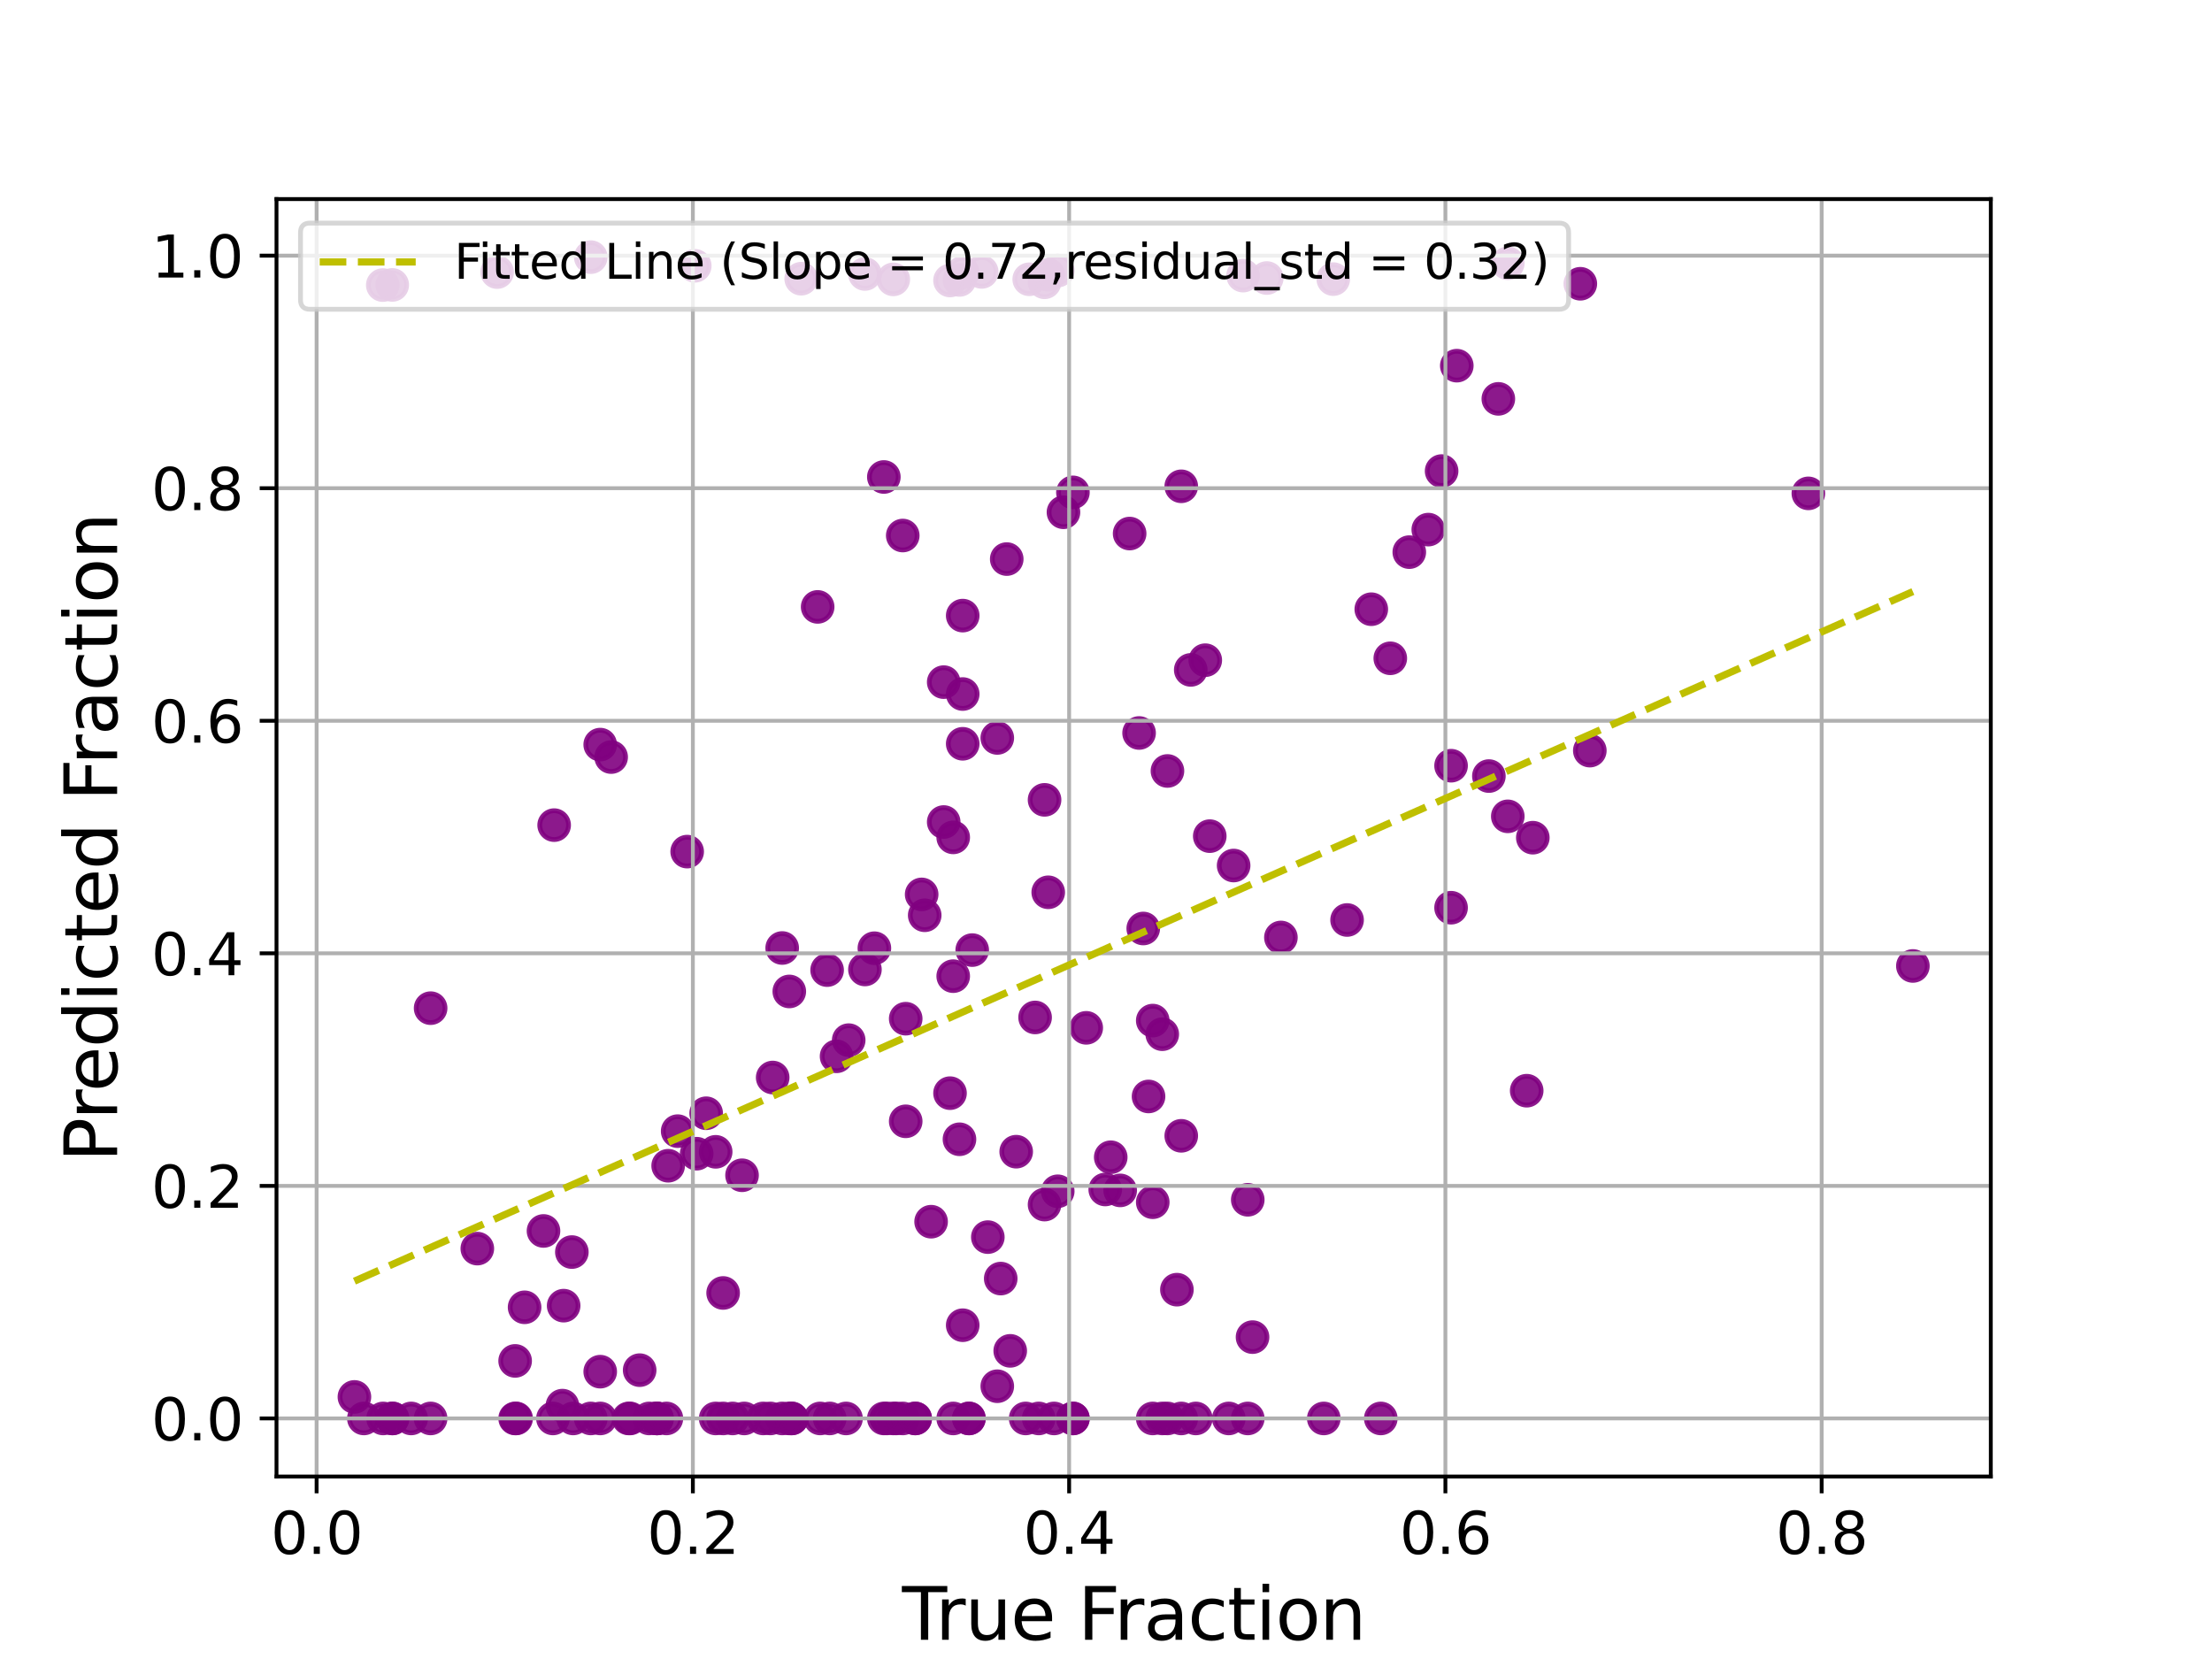 <?xml version="1.0" encoding="utf-8" standalone="no"?>
<!DOCTYPE svg PUBLIC "-//W3C//DTD SVG 1.1//EN"
  "http://www.w3.org/Graphics/SVG/1.1/DTD/svg11.dtd">
<svg xmlns:xlink="http://www.w3.org/1999/xlink" width="460.8pt" height="345.6pt" viewBox="0 0 460.8 345.6" xmlns="http://www.w3.org/2000/svg" version="1.1">
 <defs>
  <style type="text/css">*{stroke-linejoin: round; stroke-linecap: butt}</style>
 </defs>
 <g id="figure_1">
  <g id="patch_1">
   <path d="M 0 345.6 
L 460.8 345.6 
L 460.8 0 
L 0 0 
z
" style="fill: #ffffff"/>
  </g>
  <g id="axes_1">
   <g id="patch_2">
    <path d="M 57.6 307.584 
L 414.72 307.584 
L 414.72 41.472 
L 57.6 41.472 
z
" style="fill: #ffffff"/>
   </g>
   <g id="PathCollection_1">
    <defs>
     <path id="m890a08a2a3" d="M 0 3 
C 0.796 3 1.559 2.684 2.121 2.121 
C 2.684 1.559 3 0.796 3 0 
C 3 -0.796 2.684 -1.559 2.121 -2.121 
C 1.559 -2.684 0.796 -3 0 -3 
C -0.796 -3 -1.559 -2.684 -2.121 -2.121 
C -2.684 -1.559 -3 -0.796 -3 0 
C -3 0.796 -2.684 1.559 -2.121 2.121 
C -1.559 2.684 -0.796 3 0 3 
z
" style="stroke: #800080; stroke-opacity: 0.9"/>
    </defs>
    <g clip-path="url(#pecce44a7b3)">
     <use xlink:href="#m890a08a2a3" x="155.026" y="295.488" style="fill: #800080; fill-opacity: 0.9; stroke: #800080; stroke-opacity: 0.9"/>
     <use xlink:href="#m890a08a2a3" x="202.531" y="197.922" style="fill: #800080; fill-opacity: 0.9; stroke: #800080; stroke-opacity: 0.9"/>
     <use xlink:href="#m890a08a2a3" x="201.844" y="295.488" style="fill: #800080; fill-opacity: 0.9; stroke: #800080; stroke-opacity: 0.9"/>
     <use xlink:href="#m890a08a2a3" x="287.643" y="295.488" style="fill: #800080; fill-opacity: 0.9; stroke: #800080; stroke-opacity: 0.9"/>
     <use xlink:href="#m890a08a2a3" x="240.139" y="295.488" style="fill: #800080; fill-opacity: 0.9; stroke: #800080; stroke-opacity: 0.9"/>
     <use xlink:href="#m890a08a2a3" x="200.551" y="56.792" style="fill: #800080; fill-opacity: 0.9; stroke: #800080; stroke-opacity: 0.9"/>
     <use xlink:href="#m890a08a2a3" x="107.522" y="295.488" style="fill: #800080; fill-opacity: 0.9; stroke: #800080; stroke-opacity: 0.9"/>
     <use xlink:href="#m890a08a2a3" x="190.655" y="295.488" style="fill: #800080; fill-opacity: 0.9; stroke: #800080; stroke-opacity: 0.9"/>
     <use xlink:href="#m890a08a2a3" x="123.068" y="53.568" style="fill: #800080; fill-opacity: 0.9; stroke: #800080; stroke-opacity: 0.9"/>
     <use xlink:href="#m890a08a2a3" x="198.572" y="295.488" style="fill: #800080; fill-opacity: 0.9; stroke: #800080; stroke-opacity: 0.9"/>
     <use xlink:href="#m890a08a2a3" x="223.508" y="295.488" style="fill: #800080; fill-opacity: 0.9; stroke: #800080; stroke-opacity: 0.9"/>
     <use xlink:href="#m890a08a2a3" x="125.037" y="295.488" style="fill: #800080; fill-opacity: 0.9; stroke: #800080; stroke-opacity: 0.9"/>
     <use xlink:href="#m890a08a2a3" x="285.664" y="126.911" style="fill: #800080; fill-opacity: 0.9; stroke: #800080; stroke-opacity: 0.9"/>
     <use xlink:href="#m890a08a2a3" x="85.649" y="295.488" style="fill: #800080; fill-opacity: 0.9; stroke: #800080; stroke-opacity: 0.9"/>
     <use xlink:href="#m890a08a2a3" x="117.16" y="292.819" style="fill: #800080; fill-opacity: 0.9; stroke: #800080; stroke-opacity: 0.9"/>
     <use xlink:href="#m890a08a2a3" x="81.71" y="59.355" style="fill: #800080; fill-opacity: 0.9; stroke: #800080; stroke-opacity: 0.9"/>
     <use xlink:href="#m890a08a2a3" x="196.593" y="142.1" style="fill: #800080; fill-opacity: 0.9; stroke: #800080; stroke-opacity: 0.9"/>
     <use xlink:href="#m890a08a2a3" x="127.315" y="157.713" style="fill: #800080; fill-opacity: 0.9; stroke: #800080; stroke-opacity: 0.9"/>
     <use xlink:href="#m890a08a2a3" x="117.418" y="271.992" style="fill: #800080; fill-opacity: 0.9; stroke: #800080; stroke-opacity: 0.9"/>
     <use xlink:href="#m890a08a2a3" x="188.059" y="111.561" style="fill: #800080; fill-opacity: 0.9; stroke: #800080; stroke-opacity: 0.9"/>
     <use xlink:href="#m890a08a2a3" x="186.696" y="295.488" style="fill: #800080; fill-opacity: 0.9; stroke: #800080; stroke-opacity: 0.9"/>
     <use xlink:href="#m890a08a2a3" x="300.315" y="98.13" style="fill: #800080; fill-opacity: 0.9; stroke: #800080; stroke-opacity: 0.9"/>
     <use xlink:href="#m890a08a2a3" x="190.655" y="295.488" style="fill: #800080; fill-opacity: 0.9; stroke: #800080; stroke-opacity: 0.9"/>
     <use xlink:href="#m890a08a2a3" x="231.386" y="241.074" style="fill: #800080; fill-opacity: 0.9; stroke: #800080; stroke-opacity: 0.9"/>
     <use xlink:href="#m890a08a2a3" x="136.854" y="295.488" style="fill: #800080; fill-opacity: 0.9; stroke: #800080; stroke-opacity: 0.9"/>
     <use xlink:href="#m890a08a2a3" x="158.985" y="295.488" style="fill: #800080; fill-opacity: 0.9; stroke: #800080; stroke-opacity: 0.9"/>
     <use xlink:href="#m890a08a2a3" x="133.253" y="285.429" style="fill: #800080; fill-opacity: 0.9; stroke: #800080; stroke-opacity: 0.9"/>
     <use xlink:href="#m890a08a2a3" x="200.551" y="128.242" style="fill: #800080; fill-opacity: 0.9; stroke: #800080; stroke-opacity: 0.9"/>
     <use xlink:href="#m890a08a2a3" x="204.51" y="56.643" style="fill: #800080; fill-opacity: 0.9; stroke: #800080; stroke-opacity: 0.9"/>
     <use xlink:href="#m890a08a2a3" x="213.661" y="295.488" style="fill: #800080; fill-opacity: 0.9; stroke: #800080; stroke-opacity: 0.9"/>
     <use xlink:href="#m890a08a2a3" x="125.037" y="285.744" style="fill: #800080; fill-opacity: 0.9; stroke: #800080; stroke-opacity: 0.9"/>
     <use xlink:href="#m890a08a2a3" x="249.11" y="295.488" style="fill: #800080; fill-opacity: 0.9; stroke: #800080; stroke-opacity: 0.9"/>
     <use xlink:href="#m890a08a2a3" x="200.551" y="154.944" style="fill: #800080; fill-opacity: 0.9; stroke: #800080; stroke-opacity: 0.9"/>
     <use xlink:href="#m890a08a2a3" x="256.988" y="180.305" style="fill: #800080; fill-opacity: 0.9; stroke: #800080; stroke-opacity: 0.9"/>
     <use xlink:href="#m890a08a2a3" x="99.435" y="260.109" style="fill: #800080; fill-opacity: 0.9; stroke: #800080; stroke-opacity: 0.9"/>
     <use xlink:href="#m890a08a2a3" x="107.313" y="295.488" style="fill: #800080; fill-opacity: 0.9; stroke: #800080; stroke-opacity: 0.9"/>
     <use xlink:href="#m890a08a2a3" x="198.572" y="203.353" style="fill: #800080; fill-opacity: 0.9; stroke: #800080; stroke-opacity: 0.9"/>
     <use xlink:href="#m890a08a2a3" x="226.283" y="214.117" style="fill: #800080; fill-opacity: 0.9; stroke: #800080; stroke-opacity: 0.9"/>
     <use xlink:href="#m890a08a2a3" x="245.172" y="268.662" style="fill: #800080; fill-opacity: 0.9; stroke: #800080; stroke-opacity: 0.9"/>
     <use xlink:href="#m890a08a2a3" x="107.313" y="283.5" style="fill: #800080; fill-opacity: 0.9; stroke: #800080; stroke-opacity: 0.9"/>
     <use xlink:href="#m890a08a2a3" x="277.746" y="58.146" style="fill: #800080; fill-opacity: 0.9; stroke: #800080; stroke-opacity: 0.9"/>
     <use xlink:href="#m890a08a2a3" x="258.957" y="57.417" style="fill: #800080; fill-opacity: 0.9; stroke: #800080; stroke-opacity: 0.9"/>
     <use xlink:href="#m890a08a2a3" x="172.84" y="295.488" style="fill: #800080; fill-opacity: 0.9; stroke: #800080; stroke-opacity: 0.9"/>
     <use xlink:href="#m890a08a2a3" x="252.015" y="174.184" style="fill: #800080; fill-opacity: 0.9; stroke: #800080; stroke-opacity: 0.9"/>
     <use xlink:href="#m890a08a2a3" x="119.129" y="260.83" style="fill: #800080; fill-opacity: 0.9; stroke: #800080; stroke-opacity: 0.9"/>
     <use xlink:href="#m890a08a2a3" x="255.973" y="295.488" style="fill: #800080; fill-opacity: 0.9; stroke: #800080; stroke-opacity: 0.9"/>
     <use xlink:href="#m890a08a2a3" x="172.303" y="202.09" style="fill: #800080; fill-opacity: 0.9; stroke: #800080; stroke-opacity: 0.9"/>
     <use xlink:href="#m890a08a2a3" x="246.077" y="236.61" style="fill: #800080; fill-opacity: 0.9; stroke: #800080; stroke-opacity: 0.9"/>
     <use xlink:href="#m890a08a2a3" x="89.707" y="295.488" style="fill: #800080; fill-opacity: 0.9; stroke: #800080; stroke-opacity: 0.9"/>
     <use xlink:href="#m890a08a2a3" x="240.139" y="212.608" style="fill: #800080; fill-opacity: 0.9; stroke: #800080; stroke-opacity: 0.9"/>
     <use xlink:href="#m890a08a2a3" x="218.366" y="185.88" style="fill: #800080; fill-opacity: 0.9; stroke: #800080; stroke-opacity: 0.9"/>
     <use xlink:href="#m890a08a2a3" x="162.944" y="295.488" style="fill: #800080; fill-opacity: 0.9; stroke: #800080; stroke-opacity: 0.9"/>
     <use xlink:href="#m890a08a2a3" x="180.181" y="201.956" style="fill: #800080; fill-opacity: 0.9; stroke: #800080; stroke-opacity: 0.9"/>
     <use xlink:href="#m890a08a2a3" x="215.63" y="211.953" style="fill: #800080; fill-opacity: 0.9; stroke: #800080; stroke-opacity: 0.9"/>
     <use xlink:href="#m890a08a2a3" x="186.089" y="295.488" style="fill: #800080; fill-opacity: 0.9; stroke: #800080; stroke-opacity: 0.9"/>
     <use xlink:href="#m890a08a2a3" x="162.944" y="197.486" style="fill: #800080; fill-opacity: 0.9; stroke: #800080; stroke-opacity: 0.9"/>
     <use xlink:href="#m890a08a2a3" x="266.835" y="195.292" style="fill: #800080; fill-opacity: 0.9; stroke: #800080; stroke-opacity: 0.9"/>
     <use xlink:href="#m890a08a2a3" x="243.202" y="160.606" style="fill: #800080; fill-opacity: 0.9; stroke: #800080; stroke-opacity: 0.9"/>
     <use xlink:href="#m890a08a2a3" x="199.875" y="58.315" style="fill: #800080; fill-opacity: 0.9; stroke: #800080; stroke-opacity: 0.9"/>
     <use xlink:href="#m890a08a2a3" x="188.675" y="233.591" style="fill: #800080; fill-opacity: 0.9; stroke: #800080; stroke-opacity: 0.9"/>
     <use xlink:href="#m890a08a2a3" x="166.902" y="58.059" style="fill: #800080; fill-opacity: 0.9; stroke: #800080; stroke-opacity: 0.9"/>
     <use xlink:href="#m890a08a2a3" x="331.189" y="156.369" style="fill: #800080; fill-opacity: 0.9; stroke: #800080; stroke-opacity: 0.9"/>
     <use xlink:href="#m890a08a2a3" x="115.19" y="295.488" style="fill: #800080; fill-opacity: 0.9; stroke: #800080; stroke-opacity: 0.9"/>
     <use xlink:href="#m890a08a2a3" x="154.579" y="244.829" style="fill: #800080; fill-opacity: 0.9; stroke: #800080; stroke-opacity: 0.9"/>
     <use xlink:href="#m890a08a2a3" x="141.171" y="235.639" style="fill: #800080; fill-opacity: 0.9; stroke: #800080; stroke-opacity: 0.9"/>
     <use xlink:href="#m890a08a2a3" x="197.906" y="227.726" style="fill: #800080; fill-opacity: 0.9; stroke: #800080; stroke-opacity: 0.9"/>
     <use xlink:href="#m890a08a2a3" x="184.717" y="295.488" style="fill: #800080; fill-opacity: 0.9; stroke: #800080; stroke-opacity: 0.9"/>
     <use xlink:href="#m890a08a2a3" x="214.407" y="58.178" style="fill: #800080; fill-opacity: 0.9; stroke: #800080; stroke-opacity: 0.9"/>
     <use xlink:href="#m890a08a2a3" x="131.274" y="295.488" style="fill: #800080; fill-opacity: 0.9; stroke: #800080; stroke-opacity: 0.9"/>
     <use xlink:href="#m890a08a2a3" x="164.923" y="295.488" style="fill: #800080; fill-opacity: 0.9; stroke: #800080; stroke-opacity: 0.9"/>
     <use xlink:href="#m890a08a2a3" x="293.581" y="115.019" style="fill: #800080; fill-opacity: 0.9; stroke: #800080; stroke-opacity: 0.9"/>
     <use xlink:href="#m890a08a2a3" x="170.861" y="295.488" style="fill: #800080; fill-opacity: 0.9; stroke: #800080; stroke-opacity: 0.9"/>
     <use xlink:href="#m890a08a2a3" x="164.426" y="206.537" style="fill: #800080; fill-opacity: 0.9; stroke: #800080; stroke-opacity: 0.9"/>
     <use xlink:href="#m890a08a2a3" x="135.233" y="295.488" style="fill: #800080; fill-opacity: 0.9; stroke: #800080; stroke-opacity: 0.9"/>
     <use xlink:href="#m890a08a2a3" x="145.129" y="240.337" style="fill: #800080; fill-opacity: 0.9; stroke: #800080; stroke-opacity: 0.9"/>
     <use xlink:href="#m890a08a2a3" x="109.282" y="272.336" style="fill: #800080; fill-opacity: 0.9; stroke: #800080; stroke-opacity: 0.9"/>
     <use xlink:href="#m890a08a2a3" x="136.854" y="295.488" style="fill: #800080; fill-opacity: 0.9; stroke: #800080; stroke-opacity: 0.9"/>
     <use xlink:href="#m890a08a2a3" x="259.932" y="295.488" style="fill: #800080; fill-opacity: 0.9; stroke: #800080; stroke-opacity: 0.9"/>
     <use xlink:href="#m890a08a2a3" x="138.823" y="295.488" style="fill: #800080; fill-opacity: 0.9; stroke: #800080; stroke-opacity: 0.9"/>
     <use xlink:href="#m890a08a2a3" x="136.854" y="295.488" style="fill: #800080; fill-opacity: 0.9; stroke: #800080; stroke-opacity: 0.9"/>
     <use xlink:href="#m890a08a2a3" x="259.932" y="249.935" style="fill: #800080; fill-opacity: 0.9; stroke: #800080; stroke-opacity: 0.9"/>
     <use xlink:href="#m890a08a2a3" x="188.059" y="295.488" style="fill: #800080; fill-opacity: 0.9; stroke: #800080; stroke-opacity: 0.9"/>
     <use xlink:href="#m890a08a2a3" x="198.572" y="174.442" style="fill: #800080; fill-opacity: 0.9; stroke: #800080; stroke-opacity: 0.9"/>
     <use xlink:href="#m890a08a2a3" x="209.722" y="116.465" style="fill: #800080; fill-opacity: 0.9; stroke: #800080; stroke-opacity: 0.9"/>
     <use xlink:href="#m890a08a2a3" x="219.569" y="295.488" style="fill: #800080; fill-opacity: 0.9; stroke: #800080; stroke-opacity: 0.9"/>
     <use xlink:href="#m890a08a2a3" x="75.802" y="295.488" style="fill: #800080; fill-opacity: 0.9; stroke: #800080; stroke-opacity: 0.9"/>
     <use xlink:href="#m890a08a2a3" x="318.04" y="227.213" style="fill: #800080; fill-opacity: 0.9; stroke: #800080; stroke-opacity: 0.9"/>
     <use xlink:href="#m890a08a2a3" x="275.767" y="295.488" style="fill: #800080; fill-opacity: 0.9; stroke: #800080; stroke-opacity: 0.9"/>
     <use xlink:href="#m890a08a2a3" x="217.6" y="166.622" style="fill: #800080; fill-opacity: 0.9; stroke: #800080; stroke-opacity: 0.9"/>
     <use xlink:href="#m890a08a2a3" x="192.634" y="190.669" style="fill: #800080; fill-opacity: 0.9; stroke: #800080; stroke-opacity: 0.9"/>
     <use xlink:href="#m890a08a2a3" x="197.906" y="58.433" style="fill: #800080; fill-opacity: 0.9; stroke: #800080; stroke-opacity: 0.9"/>
     <use xlink:href="#m890a08a2a3" x="263.891" y="57.919" style="fill: #800080; fill-opacity: 0.9; stroke: #800080; stroke-opacity: 0.9"/>
     <use xlink:href="#m890a08a2a3" x="143.15" y="177.407" style="fill: #800080; fill-opacity: 0.9; stroke: #800080; stroke-opacity: 0.9"/>
     <use xlink:href="#m890a08a2a3" x="223.508" y="295.488" style="fill: #800080; fill-opacity: 0.9; stroke: #800080; stroke-opacity: 0.9"/>
     <use xlink:href="#m890a08a2a3" x="174.273" y="220.05" style="fill: #800080; fill-opacity: 0.9; stroke: #800080; stroke-opacity: 0.9"/>
     <use xlink:href="#m890a08a2a3" x="251.08" y="137.532" style="fill: #800080; fill-opacity: 0.9; stroke: #800080; stroke-opacity: 0.9"/>
     <use xlink:href="#m890a08a2a3" x="191.997" y="186.321" style="fill: #800080; fill-opacity: 0.9; stroke: #800080; stroke-opacity: 0.9"/>
     <use xlink:href="#m890a08a2a3" x="312.132" y="83.09" style="fill: #800080; fill-opacity: 0.9; stroke: #800080; stroke-opacity: 0.9"/>
     <use xlink:href="#m890a08a2a3" x="200.551" y="276.067" style="fill: #800080; fill-opacity: 0.9; stroke: #800080; stroke-opacity: 0.9"/>
     <use xlink:href="#m890a08a2a3" x="310.162" y="161.67" style="fill: #800080; fill-opacity: 0.9; stroke: #800080; stroke-opacity: 0.9"/>
     <use xlink:href="#m890a08a2a3" x="205.783" y="257.714" style="fill: #800080; fill-opacity: 0.9; stroke: #800080; stroke-opacity: 0.9"/>
     <use xlink:href="#m890a08a2a3" x="216.386" y="295.488" style="fill: #800080; fill-opacity: 0.9; stroke: #800080; stroke-opacity: 0.9"/>
     <use xlink:href="#m890a08a2a3" x="314.101" y="170.058" style="fill: #800080; fill-opacity: 0.9; stroke: #800080; stroke-opacity: 0.9"/>
     <use xlink:href="#m890a08a2a3" x="149.088" y="239.945" style="fill: #800080; fill-opacity: 0.9; stroke: #800080; stroke-opacity: 0.9"/>
     <use xlink:href="#m890a08a2a3" x="79.811" y="295.488" style="fill: #800080; fill-opacity: 0.9; stroke: #800080; stroke-opacity: 0.9"/>
     <use xlink:href="#m890a08a2a3" x="233.355" y="247.982" style="fill: #800080; fill-opacity: 0.9; stroke: #800080; stroke-opacity: 0.9"/>
     <use xlink:href="#m890a08a2a3" x="193.967" y="254.502" style="fill: #800080; fill-opacity: 0.9; stroke: #800080; stroke-opacity: 0.9"/>
     <use xlink:href="#m890a08a2a3" x="130.946" y="295.488" style="fill: #800080; fill-opacity: 0.9; stroke: #800080; stroke-opacity: 0.9"/>
     <use xlink:href="#m890a08a2a3" x="235.324" y="111.149" style="fill: #800080; fill-opacity: 0.9; stroke: #800080; stroke-opacity: 0.9"/>
     <use xlink:href="#m890a08a2a3" x="199.875" y="237.332" style="fill: #800080; fill-opacity: 0.9; stroke: #800080; stroke-opacity: 0.9"/>
     <use xlink:href="#m890a08a2a3" x="230.242" y="247.789" style="fill: #800080; fill-opacity: 0.9; stroke: #800080; stroke-opacity: 0.9"/>
     <use xlink:href="#m890a08a2a3" x="113.221" y="256.43" style="fill: #800080; fill-opacity: 0.9; stroke: #800080; stroke-opacity: 0.9"/>
     <use xlink:href="#m890a08a2a3" x="303.478" y="76.176" style="fill: #800080; fill-opacity: 0.9; stroke: #800080; stroke-opacity: 0.9"/>
     <use xlink:href="#m890a08a2a3" x="149.088" y="295.488" style="fill: #800080; fill-opacity: 0.9; stroke: #800080; stroke-opacity: 0.9"/>
     <use xlink:href="#m890a08a2a3" x="239.263" y="228.412" style="fill: #800080; fill-opacity: 0.9; stroke: #800080; stroke-opacity: 0.9"/>
     <use xlink:href="#m890a08a2a3" x="242.118" y="215.445" style="fill: #800080; fill-opacity: 0.9; stroke: #800080; stroke-opacity: 0.9"/>
     <use xlink:href="#m890a08a2a3" x="182.15" y="197.532" style="fill: #800080; fill-opacity: 0.9; stroke: #800080; stroke-opacity: 0.9"/>
     <use xlink:href="#m890a08a2a3" x="119.398" y="295.488" style="fill: #800080; fill-opacity: 0.9; stroke: #800080; stroke-opacity: 0.9"/>
     <use xlink:href="#m890a08a2a3" x="164.923" y="295.488" style="fill: #800080; fill-opacity: 0.9; stroke: #800080; stroke-opacity: 0.9"/>
     <use xlink:href="#m890a08a2a3" x="180.181" y="57.073" style="fill: #800080; fill-opacity: 0.9; stroke: #800080; stroke-opacity: 0.9"/>
     <use xlink:href="#m890a08a2a3" x="302.284" y="159.511" style="fill: #800080; fill-opacity: 0.9; stroke: #800080; stroke-opacity: 0.9"/>
     <use xlink:href="#m890a08a2a3" x="260.927" y="278.547" style="fill: #800080; fill-opacity: 0.9; stroke: #800080; stroke-opacity: 0.9"/>
     <use xlink:href="#m890a08a2a3" x="280.621" y="191.651" style="fill: #800080; fill-opacity: 0.9; stroke: #800080; stroke-opacity: 0.9"/>
     <use xlink:href="#m890a08a2a3" x="248.056" y="139.552" style="fill: #800080; fill-opacity: 0.9; stroke: #800080; stroke-opacity: 0.9"/>
     <use xlink:href="#m890a08a2a3" x="217.6" y="58.808" style="fill: #800080; fill-opacity: 0.9; stroke: #800080; stroke-opacity: 0.9"/>
     <use xlink:href="#m890a08a2a3" x="200.551" y="144.58" style="fill: #800080; fill-opacity: 0.9; stroke: #800080; stroke-opacity: 0.9"/>
     <use xlink:href="#m890a08a2a3" x="103.563" y="56.68" style="fill: #800080; fill-opacity: 0.9; stroke: #800080; stroke-opacity: 0.9"/>
     <use xlink:href="#m890a08a2a3" x="319.313" y="174.506" style="fill: #800080; fill-opacity: 0.9; stroke: #800080; stroke-opacity: 0.9"/>
     <use xlink:href="#m890a08a2a3" x="376.714" y="102.777" style="fill: #800080; fill-opacity: 0.9; stroke: #800080; stroke-opacity: 0.9"/>
     <use xlink:href="#m890a08a2a3" x="89.707" y="210.02" style="fill: #800080; fill-opacity: 0.9; stroke: #800080; stroke-opacity: 0.9"/>
     <use xlink:href="#m890a08a2a3" x="184.12" y="295.488" style="fill: #800080; fill-opacity: 0.9; stroke: #800080; stroke-opacity: 0.9"/>
     <use xlink:href="#m890a08a2a3" x="242.118" y="295.488" style="fill: #800080; fill-opacity: 0.9; stroke: #800080; stroke-opacity: 0.9"/>
     <use xlink:href="#m890a08a2a3" x="176.242" y="295.488" style="fill: #800080; fill-opacity: 0.9; stroke: #800080; stroke-opacity: 0.9"/>
     <use xlink:href="#m890a08a2a3" x="221.539" y="106.715" style="fill: #800080; fill-opacity: 0.9; stroke: #800080; stroke-opacity: 0.9"/>
     <use xlink:href="#m890a08a2a3" x="152.609" y="295.488" style="fill: #800080; fill-opacity: 0.9; stroke: #800080; stroke-opacity: 0.9"/>
     <use xlink:href="#m890a08a2a3" x="81.79" y="295.488" style="fill: #800080; fill-opacity: 0.9; stroke: #800080; stroke-opacity: 0.9"/>
     <use xlink:href="#m890a08a2a3" x="208.469" y="266.351" style="fill: #800080; fill-opacity: 0.9; stroke: #800080; stroke-opacity: 0.9"/>
     <use xlink:href="#m890a08a2a3" x="297.54" y="110.328" style="fill: #800080; fill-opacity: 0.9; stroke: #800080; stroke-opacity: 0.9"/>
     <use xlink:href="#m890a08a2a3" x="170.334" y="126.428" style="fill: #800080; fill-opacity: 0.9; stroke: #800080; stroke-opacity: 0.9"/>
     <use xlink:href="#m890a08a2a3" x="147.109" y="231.912" style="fill: #800080; fill-opacity: 0.9; stroke: #800080; stroke-opacity: 0.9"/>
     <use xlink:href="#m890a08a2a3" x="207.753" y="288.778" style="fill: #800080; fill-opacity: 0.9; stroke: #800080; stroke-opacity: 0.9"/>
     <use xlink:href="#m890a08a2a3" x="125.037" y="155.115" style="fill: #800080; fill-opacity: 0.9; stroke: #800080; stroke-opacity: 0.9"/>
     <use xlink:href="#m890a08a2a3" x="176.799" y="216.682" style="fill: #800080; fill-opacity: 0.9; stroke: #800080; stroke-opacity: 0.9"/>
     <use xlink:href="#m890a08a2a3" x="329.21" y="59.114" style="fill: #800080; fill-opacity: 0.9; stroke: #800080; stroke-opacity: 0.9"/>
     <use xlink:href="#m890a08a2a3" x="210.448" y="281.407" style="fill: #800080; fill-opacity: 0.9; stroke: #800080; stroke-opacity: 0.9"/>
     <use xlink:href="#m890a08a2a3" x="186.089" y="58.199" style="fill: #800080; fill-opacity: 0.9; stroke: #800080; stroke-opacity: 0.9"/>
     <use xlink:href="#m890a08a2a3" x="223.508" y="102.568" style="fill: #800080; fill-opacity: 0.9; stroke: #800080; stroke-opacity: 0.9"/>
     <use xlink:href="#m890a08a2a3" x="289.623" y="137.135" style="fill: #800080; fill-opacity: 0.9; stroke: #800080; stroke-opacity: 0.9"/>
     <use xlink:href="#m890a08a2a3" x="207.753" y="153.727" style="fill: #800080; fill-opacity: 0.9; stroke: #800080; stroke-opacity: 0.9"/>
     <use xlink:href="#m890a08a2a3" x="220.345" y="56.372" style="fill: #800080; fill-opacity: 0.9; stroke: #800080; stroke-opacity: 0.9"/>
     <use xlink:href="#m890a08a2a3" x="218.366" y="57.246" style="fill: #800080; fill-opacity: 0.9; stroke: #800080; stroke-opacity: 0.9"/>
     <use xlink:href="#m890a08a2a3" x="160.964" y="224.466" style="fill: #800080; fill-opacity: 0.9; stroke: #800080; stroke-opacity: 0.9"/>
     <use xlink:href="#m890a08a2a3" x="115.439" y="171.889" style="fill: #800080; fill-opacity: 0.9; stroke: #800080; stroke-opacity: 0.9"/>
     <use xlink:href="#m890a08a2a3" x="314.101" y="54.844" style="fill: #800080; fill-opacity: 0.9; stroke: #800080; stroke-opacity: 0.9"/>
     <use xlink:href="#m890a08a2a3" x="150.64" y="269.348" style="fill: #800080; fill-opacity: 0.9; stroke: #800080; stroke-opacity: 0.9"/>
     <use xlink:href="#m890a08a2a3" x="144.732" y="55.372" style="fill: #800080; fill-opacity: 0.9; stroke: #800080; stroke-opacity: 0.9"/>
     <use xlink:href="#m890a08a2a3" x="246.077" y="295.488" style="fill: #800080; fill-opacity: 0.9; stroke: #800080; stroke-opacity: 0.9"/>
     <use xlink:href="#m890a08a2a3" x="123.068" y="295.488" style="fill: #800080; fill-opacity: 0.9; stroke: #800080; stroke-opacity: 0.9"/>
     <use xlink:href="#m890a08a2a3" x="139.191" y="242.846" style="fill: #800080; fill-opacity: 0.9; stroke: #800080; stroke-opacity: 0.9"/>
     <use xlink:href="#m890a08a2a3" x="79.741" y="59.387" style="fill: #800080; fill-opacity: 0.9; stroke: #800080; stroke-opacity: 0.9"/>
     <use xlink:href="#m890a08a2a3" x="398.487" y="201.228" style="fill: #800080; fill-opacity: 0.9; stroke: #800080; stroke-opacity: 0.9"/>
     <use xlink:href="#m890a08a2a3" x="238.159" y="193.423" style="fill: #800080; fill-opacity: 0.9; stroke: #800080; stroke-opacity: 0.9"/>
     <use xlink:href="#m890a08a2a3" x="188.675" y="212.214" style="fill: #800080; fill-opacity: 0.9; stroke: #800080; stroke-opacity: 0.9"/>
     <use xlink:href="#m890a08a2a3" x="217.6" y="250.935" style="fill: #800080; fill-opacity: 0.9; stroke: #800080; stroke-opacity: 0.9"/>
     <use xlink:href="#m890a08a2a3" x="211.692" y="239.917" style="fill: #800080; fill-opacity: 0.9; stroke: #800080; stroke-opacity: 0.9"/>
     <use xlink:href="#m890a08a2a3" x="240.139" y="250.446" style="fill: #800080; fill-opacity: 0.9; stroke: #800080; stroke-opacity: 0.9"/>
     <use xlink:href="#m890a08a2a3" x="201.844" y="295.488" style="fill: #800080; fill-opacity: 0.9; stroke: #800080; stroke-opacity: 0.9"/>
     <use xlink:href="#m890a08a2a3" x="160.487" y="295.488" style="fill: #800080; fill-opacity: 0.9; stroke: #800080; stroke-opacity: 0.9"/>
     <use xlink:href="#m890a08a2a3" x="302.284" y="189.092" style="fill: #800080; fill-opacity: 0.9; stroke: #800080; stroke-opacity: 0.9"/>
     <use xlink:href="#m890a08a2a3" x="81.71" y="295.488" style="fill: #800080; fill-opacity: 0.9; stroke: #800080; stroke-opacity: 0.9"/>
     <use xlink:href="#m890a08a2a3" x="196.593" y="171.243" style="fill: #800080; fill-opacity: 0.9; stroke: #800080; stroke-opacity: 0.9"/>
     <use xlink:href="#m890a08a2a3" x="184.12" y="99.364" style="fill: #800080; fill-opacity: 0.9; stroke: #800080; stroke-opacity: 0.9"/>
     <use xlink:href="#m890a08a2a3" x="164.426" y="295.488" style="fill: #800080; fill-opacity: 0.9; stroke: #800080; stroke-opacity: 0.9"/>
     <use xlink:href="#m890a08a2a3" x="237.294" y="152.693" style="fill: #800080; fill-opacity: 0.9; stroke: #800080; stroke-opacity: 0.9"/>
     <use xlink:href="#m890a08a2a3" x="246.077" y="101.306" style="fill: #800080; fill-opacity: 0.9; stroke: #800080; stroke-opacity: 0.9"/>
     <use xlink:href="#m890a08a2a3" x="220.345" y="248.164" style="fill: #800080; fill-opacity: 0.9; stroke: #800080; stroke-opacity: 0.9"/>
     <use xlink:href="#m890a08a2a3" x="73.833" y="291.004" style="fill: #800080; fill-opacity: 0.9; stroke: #800080; stroke-opacity: 0.9"/>
     <use xlink:href="#m890a08a2a3" x="150.64" y="295.488" style="fill: #800080; fill-opacity: 0.9; stroke: #800080; stroke-opacity: 0.9"/>
     <use xlink:href="#m890a08a2a3" x="243.202" y="295.488" style="fill: #800080; fill-opacity: 0.9; stroke: #800080; stroke-opacity: 0.9"/>
    </g>
   </g>
   <g id="matplotlib.axis_1">
    <g id="xtick_1">
     <g id="line2d_1">
      <path d="M 65.955 307.584 
L 65.955 41.472 
" clip-path="url(#pecce44a7b3)" style="fill: none; stroke: #b0b0b0; stroke-width: 0.8; stroke-linecap: square"/>
     </g>
     <g id="line2d_2">
      <defs>
       <path id="m257f3d703a" d="M 0 0 
L 0 3.5 
" style="stroke: #000000; stroke-width: 0.8"/>
      </defs>
      <g>
       <use xlink:href="#m257f3d703a" x="65.955" y="307.584" style="stroke: #000000; stroke-width: 0.8"/>
      </g>
     </g>
     <g id="text_1">
      <!-- 0.0 -->
      <g transform="translate(56.413 323.702) scale(0.12 -0.12)">
       <defs>
        <path id="DejaVuSans-30" d="M 2034 4250 
Q 1547 4250 1301 3770 
Q 1056 3291 1056 2328 
Q 1056 1369 1301 889 
Q 1547 409 2034 409 
Q 2525 409 2770 889 
Q 3016 1369 3016 2328 
Q 3016 3291 2770 3770 
Q 2525 4250 2034 4250 
z
M 2034 4750 
Q 2819 4750 3233 4129 
Q 3647 3509 3647 2328 
Q 3647 1150 3233 529 
Q 2819 -91 2034 -91 
Q 1250 -91 836 529 
Q 422 1150 422 2328 
Q 422 3509 836 4129 
Q 1250 4750 2034 4750 
z
" transform="scale(0.016)"/>
        <path id="DejaVuSans-2e" d="M 684 794 
L 1344 794 
L 1344 0 
L 684 0 
L 684 794 
z
" transform="scale(0.016)"/>
       </defs>
       <use xlink:href="#DejaVuSans-30"/>
       <use xlink:href="#DejaVuSans-2e" x="63.623"/>
       <use xlink:href="#DejaVuSans-30" x="95.41"/>
      </g>
     </g>
    </g>
    <g id="xtick_2">
     <g id="line2d_3">
      <path d="M 144.338 307.584 
L 144.338 41.472 
" clip-path="url(#pecce44a7b3)" style="fill: none; stroke: #b0b0b0; stroke-width: 0.8; stroke-linecap: square"/>
     </g>
     <g id="line2d_4">
      <g>
       <use xlink:href="#m257f3d703a" x="144.338" y="307.584" style="stroke: #000000; stroke-width: 0.8"/>
      </g>
     </g>
     <g id="text_2">
      <!-- 0.2 -->
      <g transform="translate(134.796 323.702) scale(0.12 -0.12)">
       <defs>
        <path id="DejaVuSans-32" d="M 1228 531 
L 3431 531 
L 3431 0 
L 469 0 
L 469 531 
Q 828 903 1448 1529 
Q 2069 2156 2228 2338 
Q 2531 2678 2651 2914 
Q 2772 3150 2772 3378 
Q 2772 3750 2511 3984 
Q 2250 4219 1831 4219 
Q 1534 4219 1204 4116 
Q 875 4013 500 3803 
L 500 4441 
Q 881 4594 1212 4672 
Q 1544 4750 1819 4750 
Q 2544 4750 2975 4387 
Q 3406 4025 3406 3419 
Q 3406 3131 3298 2873 
Q 3191 2616 2906 2266 
Q 2828 2175 2409 1742 
Q 1991 1309 1228 531 
z
" transform="scale(0.016)"/>
       </defs>
       <use xlink:href="#DejaVuSans-30"/>
       <use xlink:href="#DejaVuSans-2e" x="63.623"/>
       <use xlink:href="#DejaVuSans-32" x="95.41"/>
      </g>
     </g>
    </g>
    <g id="xtick_3">
     <g id="line2d_5">
      <path d="M 222.72 307.584 
L 222.72 41.472 
" clip-path="url(#pecce44a7b3)" style="fill: none; stroke: #b0b0b0; stroke-width: 0.8; stroke-linecap: square"/>
     </g>
     <g id="line2d_6">
      <g>
       <use xlink:href="#m257f3d703a" x="222.72" y="307.584" style="stroke: #000000; stroke-width: 0.8"/>
      </g>
     </g>
     <g id="text_3">
      <!-- 0.4 -->
      <g transform="translate(213.178 323.702) scale(0.12 -0.12)">
       <defs>
        <path id="DejaVuSans-34" d="M 2419 4116 
L 825 1625 
L 2419 1625 
L 2419 4116 
z
M 2253 4666 
L 3047 4666 
L 3047 1625 
L 3713 1625 
L 3713 1100 
L 3047 1100 
L 3047 0 
L 2419 0 
L 2419 1100 
L 313 1100 
L 313 1709 
L 2253 4666 
z
" transform="scale(0.016)"/>
       </defs>
       <use xlink:href="#DejaVuSans-30"/>
       <use xlink:href="#DejaVuSans-2e" x="63.623"/>
       <use xlink:href="#DejaVuSans-34" x="95.41"/>
      </g>
     </g>
    </g>
    <g id="xtick_4">
     <g id="line2d_7">
      <path d="M 301.103 307.584 
L 301.103 41.472 
" clip-path="url(#pecce44a7b3)" style="fill: none; stroke: #b0b0b0; stroke-width: 0.8; stroke-linecap: square"/>
     </g>
     <g id="line2d_8">
      <g>
       <use xlink:href="#m257f3d703a" x="301.103" y="307.584" style="stroke: #000000; stroke-width: 0.8"/>
      </g>
     </g>
     <g id="text_4">
      <!-- 0.6 -->
      <g transform="translate(291.561 323.702) scale(0.12 -0.12)">
       <defs>
        <path id="DejaVuSans-36" d="M 2113 2584 
Q 1688 2584 1439 2293 
Q 1191 2003 1191 1497 
Q 1191 994 1439 701 
Q 1688 409 2113 409 
Q 2538 409 2786 701 
Q 3034 994 3034 1497 
Q 3034 2003 2786 2293 
Q 2538 2584 2113 2584 
z
M 3366 4563 
L 3366 3988 
Q 3128 4100 2886 4159 
Q 2644 4219 2406 4219 
Q 1781 4219 1451 3797 
Q 1122 3375 1075 2522 
Q 1259 2794 1537 2939 
Q 1816 3084 2150 3084 
Q 2853 3084 3261 2657 
Q 3669 2231 3669 1497 
Q 3669 778 3244 343 
Q 2819 -91 2113 -91 
Q 1303 -91 875 529 
Q 447 1150 447 2328 
Q 447 3434 972 4092 
Q 1497 4750 2381 4750 
Q 2619 4750 2861 4703 
Q 3103 4656 3366 4563 
z
" transform="scale(0.016)"/>
       </defs>
       <use xlink:href="#DejaVuSans-30"/>
       <use xlink:href="#DejaVuSans-2e" x="63.623"/>
       <use xlink:href="#DejaVuSans-36" x="95.41"/>
      </g>
     </g>
    </g>
    <g id="xtick_5">
     <g id="line2d_9">
      <path d="M 379.485 307.584 
L 379.485 41.472 
" clip-path="url(#pecce44a7b3)" style="fill: none; stroke: #b0b0b0; stroke-width: 0.8; stroke-linecap: square"/>
     </g>
     <g id="line2d_10">
      <g>
       <use xlink:href="#m257f3d703a" x="379.485" y="307.584" style="stroke: #000000; stroke-width: 0.8"/>
      </g>
     </g>
     <g id="text_5">
      <!-- 0.8 -->
      <g transform="translate(369.944 323.702) scale(0.12 -0.12)">
       <defs>
        <path id="DejaVuSans-38" d="M 2034 2216 
Q 1584 2216 1326 1975 
Q 1069 1734 1069 1313 
Q 1069 891 1326 650 
Q 1584 409 2034 409 
Q 2484 409 2743 651 
Q 3003 894 3003 1313 
Q 3003 1734 2745 1975 
Q 2488 2216 2034 2216 
z
M 1403 2484 
Q 997 2584 770 2862 
Q 544 3141 544 3541 
Q 544 4100 942 4425 
Q 1341 4750 2034 4750 
Q 2731 4750 3128 4425 
Q 3525 4100 3525 3541 
Q 3525 3141 3298 2862 
Q 3072 2584 2669 2484 
Q 3125 2378 3379 2068 
Q 3634 1759 3634 1313 
Q 3634 634 3220 271 
Q 2806 -91 2034 -91 
Q 1263 -91 848 271 
Q 434 634 434 1313 
Q 434 1759 690 2068 
Q 947 2378 1403 2484 
z
M 1172 3481 
Q 1172 3119 1398 2916 
Q 1625 2713 2034 2713 
Q 2441 2713 2670 2916 
Q 2900 3119 2900 3481 
Q 2900 3844 2670 4047 
Q 2441 4250 2034 4250 
Q 1625 4250 1398 4047 
Q 1172 3844 1172 3481 
z
" transform="scale(0.016)"/>
       </defs>
       <use xlink:href="#DejaVuSans-30"/>
       <use xlink:href="#DejaVuSans-2e" x="63.623"/>
       <use xlink:href="#DejaVuSans-38" x="95.41"/>
      </g>
     </g>
    </g>
    <g id="text_6">
     <!-- True Fraction -->
     <g transform="translate(187.912 341.595) scale(0.15 -0.15)">
      <defs>
       <path id="DejaVuSans-54" d="M -19 4666 
L 3928 4666 
L 3928 4134 
L 2272 4134 
L 2272 0 
L 1638 0 
L 1638 4134 
L -19 4134 
L -19 4666 
z
" transform="scale(0.016)"/>
       <path id="DejaVuSans-72" d="M 2631 2963 
Q 2534 3019 2420 3045 
Q 2306 3072 2169 3072 
Q 1681 3072 1420 2755 
Q 1159 2438 1159 1844 
L 1159 0 
L 581 0 
L 581 3500 
L 1159 3500 
L 1159 2956 
Q 1341 3275 1631 3429 
Q 1922 3584 2338 3584 
Q 2397 3584 2469 3576 
Q 2541 3569 2628 3553 
L 2631 2963 
z
" transform="scale(0.016)"/>
       <path id="DejaVuSans-75" d="M 544 1381 
L 544 3500 
L 1119 3500 
L 1119 1403 
Q 1119 906 1312 657 
Q 1506 409 1894 409 
Q 2359 409 2629 706 
Q 2900 1003 2900 1516 
L 2900 3500 
L 3475 3500 
L 3475 0 
L 2900 0 
L 2900 538 
Q 2691 219 2414 64 
Q 2138 -91 1772 -91 
Q 1169 -91 856 284 
Q 544 659 544 1381 
z
M 1991 3584 
L 1991 3584 
z
" transform="scale(0.016)"/>
       <path id="DejaVuSans-65" d="M 3597 1894 
L 3597 1613 
L 953 1613 
Q 991 1019 1311 708 
Q 1631 397 2203 397 
Q 2534 397 2845 478 
Q 3156 559 3463 722 
L 3463 178 
Q 3153 47 2828 -22 
Q 2503 -91 2169 -91 
Q 1331 -91 842 396 
Q 353 884 353 1716 
Q 353 2575 817 3079 
Q 1281 3584 2069 3584 
Q 2775 3584 3186 3129 
Q 3597 2675 3597 1894 
z
M 3022 2063 
Q 3016 2534 2758 2815 
Q 2500 3097 2075 3097 
Q 1594 3097 1305 2825 
Q 1016 2553 972 2059 
L 3022 2063 
z
" transform="scale(0.016)"/>
       <path id="DejaVuSans-20" transform="scale(0.016)"/>
       <path id="DejaVuSans-46" d="M 628 4666 
L 3309 4666 
L 3309 4134 
L 1259 4134 
L 1259 2759 
L 3109 2759 
L 3109 2228 
L 1259 2228 
L 1259 0 
L 628 0 
L 628 4666 
z
" transform="scale(0.016)"/>
       <path id="DejaVuSans-61" d="M 2194 1759 
Q 1497 1759 1228 1600 
Q 959 1441 959 1056 
Q 959 750 1161 570 
Q 1363 391 1709 391 
Q 2188 391 2477 730 
Q 2766 1069 2766 1631 
L 2766 1759 
L 2194 1759 
z
M 3341 1997 
L 3341 0 
L 2766 0 
L 2766 531 
Q 2569 213 2275 61 
Q 1981 -91 1556 -91 
Q 1019 -91 701 211 
Q 384 513 384 1019 
Q 384 1609 779 1909 
Q 1175 2209 1959 2209 
L 2766 2209 
L 2766 2266 
Q 2766 2663 2505 2880 
Q 2244 3097 1772 3097 
Q 1472 3097 1187 3025 
Q 903 2953 641 2809 
L 641 3341 
Q 956 3463 1253 3523 
Q 1550 3584 1831 3584 
Q 2591 3584 2966 3190 
Q 3341 2797 3341 1997 
z
" transform="scale(0.016)"/>
       <path id="DejaVuSans-63" d="M 3122 3366 
L 3122 2828 
Q 2878 2963 2633 3030 
Q 2388 3097 2138 3097 
Q 1578 3097 1268 2742 
Q 959 2388 959 1747 
Q 959 1106 1268 751 
Q 1578 397 2138 397 
Q 2388 397 2633 464 
Q 2878 531 3122 666 
L 3122 134 
Q 2881 22 2623 -34 
Q 2366 -91 2075 -91 
Q 1284 -91 818 406 
Q 353 903 353 1747 
Q 353 2603 823 3093 
Q 1294 3584 2113 3584 
Q 2378 3584 2631 3529 
Q 2884 3475 3122 3366 
z
" transform="scale(0.016)"/>
       <path id="DejaVuSans-74" d="M 1172 4494 
L 1172 3500 
L 2356 3500 
L 2356 3053 
L 1172 3053 
L 1172 1153 
Q 1172 725 1289 603 
Q 1406 481 1766 481 
L 2356 481 
L 2356 0 
L 1766 0 
Q 1100 0 847 248 
Q 594 497 594 1153 
L 594 3053 
L 172 3053 
L 172 3500 
L 594 3500 
L 594 4494 
L 1172 4494 
z
" transform="scale(0.016)"/>
       <path id="DejaVuSans-69" d="M 603 3500 
L 1178 3500 
L 1178 0 
L 603 0 
L 603 3500 
z
M 603 4863 
L 1178 4863 
L 1178 4134 
L 603 4134 
L 603 4863 
z
" transform="scale(0.016)"/>
       <path id="DejaVuSans-6f" d="M 1959 3097 
Q 1497 3097 1228 2736 
Q 959 2375 959 1747 
Q 959 1119 1226 758 
Q 1494 397 1959 397 
Q 2419 397 2687 759 
Q 2956 1122 2956 1747 
Q 2956 2369 2687 2733 
Q 2419 3097 1959 3097 
z
M 1959 3584 
Q 2709 3584 3137 3096 
Q 3566 2609 3566 1747 
Q 3566 888 3137 398 
Q 2709 -91 1959 -91 
Q 1206 -91 779 398 
Q 353 888 353 1747 
Q 353 2609 779 3096 
Q 1206 3584 1959 3584 
z
" transform="scale(0.016)"/>
       <path id="DejaVuSans-6e" d="M 3513 2113 
L 3513 0 
L 2938 0 
L 2938 2094 
Q 2938 2591 2744 2837 
Q 2550 3084 2163 3084 
Q 1697 3084 1428 2787 
Q 1159 2491 1159 1978 
L 1159 0 
L 581 0 
L 581 3500 
L 1159 3500 
L 1159 2956 
Q 1366 3272 1645 3428 
Q 1925 3584 2291 3584 
Q 2894 3584 3203 3211 
Q 3513 2838 3513 2113 
z
" transform="scale(0.016)"/>
      </defs>
      <use xlink:href="#DejaVuSans-54"/>
      <use xlink:href="#DejaVuSans-72" x="46.334"/>
      <use xlink:href="#DejaVuSans-75" x="87.447"/>
      <use xlink:href="#DejaVuSans-65" x="150.826"/>
      <use xlink:href="#DejaVuSans-20" x="212.35"/>
      <use xlink:href="#DejaVuSans-46" x="244.137"/>
      <use xlink:href="#DejaVuSans-72" x="294.406"/>
      <use xlink:href="#DejaVuSans-61" x="335.52"/>
      <use xlink:href="#DejaVuSans-63" x="396.799"/>
      <use xlink:href="#DejaVuSans-74" x="451.779"/>
      <use xlink:href="#DejaVuSans-69" x="490.988"/>
      <use xlink:href="#DejaVuSans-6f" x="518.771"/>
      <use xlink:href="#DejaVuSans-6e" x="579.953"/>
     </g>
    </g>
   </g>
   <g id="matplotlib.axis_2">
    <g id="ytick_1">
     <g id="line2d_11">
      <path d="M 57.6 295.488 
L 414.72 295.488 
" clip-path="url(#pecce44a7b3)" style="fill: none; stroke: #b0b0b0; stroke-width: 0.8; stroke-linecap: square"/>
     </g>
     <g id="line2d_12">
      <defs>
       <path id="me45cff2707" d="M 0 0 
L -3.5 0 
" style="stroke: #000000; stroke-width: 0.8"/>
      </defs>
      <g>
       <use xlink:href="#me45cff2707" x="57.6" y="295.488" style="stroke: #000000; stroke-width: 0.8"/>
      </g>
     </g>
     <g id="text_7">
      <!-- 0.0 -->
      <g transform="translate(31.516 300.047) scale(0.12 -0.12)">
       <use xlink:href="#DejaVuSans-30"/>
       <use xlink:href="#DejaVuSans-2e" x="63.623"/>
       <use xlink:href="#DejaVuSans-30" x="95.41"/>
      </g>
     </g>
    </g>
    <g id="ytick_2">
     <g id="line2d_13">
      <path d="M 57.6 247.042 
L 414.72 247.042 
" clip-path="url(#pecce44a7b3)" style="fill: none; stroke: #b0b0b0; stroke-width: 0.8; stroke-linecap: square"/>
     </g>
     <g id="line2d_14">
      <g>
       <use xlink:href="#me45cff2707" x="57.6" y="247.042" style="stroke: #000000; stroke-width: 0.8"/>
      </g>
     </g>
     <g id="text_8">
      <!-- 0.2 -->
      <g transform="translate(31.516 251.601) scale(0.12 -0.12)">
       <use xlink:href="#DejaVuSans-30"/>
       <use xlink:href="#DejaVuSans-2e" x="63.623"/>
       <use xlink:href="#DejaVuSans-32" x="95.41"/>
      </g>
     </g>
    </g>
    <g id="ytick_3">
     <g id="line2d_15">
      <path d="M 57.6 198.595 
L 414.72 198.595 
" clip-path="url(#pecce44a7b3)" style="fill: none; stroke: #b0b0b0; stroke-width: 0.8; stroke-linecap: square"/>
     </g>
     <g id="line2d_16">
      <g>
       <use xlink:href="#me45cff2707" x="57.6" y="198.595" style="stroke: #000000; stroke-width: 0.8"/>
      </g>
     </g>
     <g id="text_9">
      <!-- 0.4 -->
      <g transform="translate(31.516 203.155) scale(0.12 -0.12)">
       <use xlink:href="#DejaVuSans-30"/>
       <use xlink:href="#DejaVuSans-2e" x="63.623"/>
       <use xlink:href="#DejaVuSans-34" x="95.41"/>
      </g>
     </g>
    </g>
    <g id="ytick_4">
     <g id="line2d_17">
      <path d="M 57.6 150.149 
L 414.72 150.149 
" clip-path="url(#pecce44a7b3)" style="fill: none; stroke: #b0b0b0; stroke-width: 0.8; stroke-linecap: square"/>
     </g>
     <g id="line2d_18">
      <g>
       <use xlink:href="#me45cff2707" x="57.6" y="150.149" style="stroke: #000000; stroke-width: 0.8"/>
      </g>
     </g>
     <g id="text_10">
      <!-- 0.6 -->
      <g transform="translate(31.516 154.708) scale(0.12 -0.12)">
       <use xlink:href="#DejaVuSans-30"/>
       <use xlink:href="#DejaVuSans-2e" x="63.623"/>
       <use xlink:href="#DejaVuSans-36" x="95.41"/>
      </g>
     </g>
    </g>
    <g id="ytick_5">
     <g id="line2d_19">
      <path d="M 57.6 101.703 
L 414.72 101.703 
" clip-path="url(#pecce44a7b3)" style="fill: none; stroke: #b0b0b0; stroke-width: 0.8; stroke-linecap: square"/>
     </g>
     <g id="line2d_20">
      <g>
       <use xlink:href="#me45cff2707" x="57.6" y="101.703" style="stroke: #000000; stroke-width: 0.8"/>
      </g>
     </g>
     <g id="text_11">
      <!-- 0.8 -->
      <g transform="translate(31.516 106.262) scale(0.12 -0.12)">
       <use xlink:href="#DejaVuSans-30"/>
       <use xlink:href="#DejaVuSans-2e" x="63.623"/>
       <use xlink:href="#DejaVuSans-38" x="95.41"/>
      </g>
     </g>
    </g>
    <g id="ytick_6">
     <g id="line2d_21">
      <path d="M 57.6 53.257 
L 414.72 53.257 
" clip-path="url(#pecce44a7b3)" style="fill: none; stroke: #b0b0b0; stroke-width: 0.8; stroke-linecap: square"/>
     </g>
     <g id="line2d_22">
      <g>
       <use xlink:href="#me45cff2707" x="57.6" y="53.257" style="stroke: #000000; stroke-width: 0.8"/>
      </g>
     </g>
     <g id="text_12">
      <!-- 1.0 -->
      <g transform="translate(31.516 57.816) scale(0.12 -0.12)">
       <defs>
        <path id="DejaVuSans-31" d="M 794 531 
L 1825 531 
L 1825 4091 
L 703 3866 
L 703 4441 
L 1819 4666 
L 2450 4666 
L 2450 531 
L 3481 531 
L 3481 0 
L 794 0 
L 794 531 
z
" transform="scale(0.016)"/>
       </defs>
       <use xlink:href="#DejaVuSans-31"/>
       <use xlink:href="#DejaVuSans-2e" x="63.623"/>
       <use xlink:href="#DejaVuSans-30" x="95.41"/>
      </g>
     </g>
    </g>
    <g id="text_13">
     <!-- Predicted Fraction -->
     <g transform="translate(24.397 242.056) rotate(-90) scale(0.15 -0.15)">
      <defs>
       <path id="DejaVuSans-50" d="M 1259 4147 
L 1259 2394 
L 2053 2394 
Q 2494 2394 2734 2622 
Q 2975 2850 2975 3272 
Q 2975 3691 2734 3919 
Q 2494 4147 2053 4147 
L 1259 4147 
z
M 628 4666 
L 2053 4666 
Q 2838 4666 3239 4311 
Q 3641 3956 3641 3272 
Q 3641 2581 3239 2228 
Q 2838 1875 2053 1875 
L 1259 1875 
L 1259 0 
L 628 0 
L 628 4666 
z
" transform="scale(0.016)"/>
       <path id="DejaVuSans-64" d="M 2906 2969 
L 2906 4863 
L 3481 4863 
L 3481 0 
L 2906 0 
L 2906 525 
Q 2725 213 2448 61 
Q 2172 -91 1784 -91 
Q 1150 -91 751 415 
Q 353 922 353 1747 
Q 353 2572 751 3078 
Q 1150 3584 1784 3584 
Q 2172 3584 2448 3432 
Q 2725 3281 2906 2969 
z
M 947 1747 
Q 947 1113 1208 752 
Q 1469 391 1925 391 
Q 2381 391 2643 752 
Q 2906 1113 2906 1747 
Q 2906 2381 2643 2742 
Q 2381 3103 1925 3103 
Q 1469 3103 1208 2742 
Q 947 2381 947 1747 
z
" transform="scale(0.016)"/>
      </defs>
      <use xlink:href="#DejaVuSans-50"/>
      <use xlink:href="#DejaVuSans-72" x="58.553"/>
      <use xlink:href="#DejaVuSans-65" x="97.416"/>
      <use xlink:href="#DejaVuSans-64" x="158.939"/>
      <use xlink:href="#DejaVuSans-69" x="222.416"/>
      <use xlink:href="#DejaVuSans-63" x="250.199"/>
      <use xlink:href="#DejaVuSans-74" x="305.18"/>
      <use xlink:href="#DejaVuSans-65" x="344.389"/>
      <use xlink:href="#DejaVuSans-64" x="405.912"/>
      <use xlink:href="#DejaVuSans-20" x="469.389"/>
      <use xlink:href="#DejaVuSans-46" x="501.176"/>
      <use xlink:href="#DejaVuSans-72" x="551.445"/>
      <use xlink:href="#DejaVuSans-61" x="592.559"/>
      <use xlink:href="#DejaVuSans-63" x="653.838"/>
      <use xlink:href="#DejaVuSans-74" x="708.818"/>
      <use xlink:href="#DejaVuSans-69" x="748.027"/>
      <use xlink:href="#DejaVuSans-6f" x="775.811"/>
      <use xlink:href="#DejaVuSans-6e" x="836.992"/>
     </g>
    </g>
   </g>
   <g id="line2d_23">
    <path d="M 73.833 266.891 
L 77.112 265.44 
L 80.391 263.989 
L 83.671 262.538 
L 86.95 261.086 
L 90.229 259.635 
L 93.509 258.184 
L 96.788 256.733 
L 100.067 255.282 
L 103.347 253.831 
L 106.626 252.38 
L 109.905 250.929 
L 113.185 249.478 
L 116.464 248.027 
L 119.743 246.576 
L 123.023 245.125 
L 126.302 243.674 
L 129.581 242.223 
L 132.861 240.772 
L 136.14 239.321 
L 139.42 237.87 
L 142.699 236.419 
L 145.978 234.967 
L 149.258 233.516 
L 152.537 232.065 
L 155.816 230.614 
L 159.096 229.163 
L 162.375 227.712 
L 165.654 226.261 
L 168.934 224.81 
L 172.213 223.359 
L 175.492 221.908 
L 178.772 220.457 
L 182.051 219.006 
L 185.33 217.555 
L 188.61 216.104 
L 191.889 214.653 
L 195.168 213.202 
L 198.448 211.751 
L 201.727 210.299 
L 205.006 208.848 
L 208.286 207.397 
L 211.565 205.946 
L 214.844 204.495 
L 218.124 203.044 
L 221.403 201.593 
L 224.682 200.142 
L 227.962 198.691 
L 231.241 197.24 
L 234.52 195.789 
L 237.8 194.338 
L 241.079 192.887 
L 244.358 191.436 
L 247.638 189.985 
L 250.917 188.534 
L 254.196 187.083 
L 257.476 185.632 
L 260.755 184.18 
L 264.034 182.729 
L 267.314 181.278 
L 270.593 179.827 
L 273.872 178.376 
L 277.152 176.925 
L 280.431 175.474 
L 283.71 174.023 
L 286.99 172.572 
L 290.269 171.121 
L 293.548 169.67 
L 296.828 168.219 
L 300.107 166.768 
L 303.386 165.317 
L 306.666 163.866 
L 309.945 162.415 
L 313.224 160.964 
L 316.504 159.513 
L 319.783 158.061 
L 323.062 156.61 
L 326.342 155.159 
L 329.621 153.708 
L 332.9 152.257 
L 336.18 150.806 
L 339.459 149.355 
L 342.739 147.904 
L 346.018 146.453 
L 349.297 145.002 
L 352.577 143.551 
L 355.856 142.1 
L 359.135 140.649 
L 362.415 139.198 
L 365.694 137.747 
L 368.973 136.296 
L 372.253 134.845 
L 375.532 133.394 
L 378.811 131.942 
L 382.091 130.491 
L 385.37 129.04 
L 388.649 127.589 
L 391.929 126.138 
L 395.208 124.687 
L 398.487 123.236 
" clip-path="url(#pecce44a7b3)" style="fill: none; stroke-dasharray: 5.55,2.4; stroke-dashoffset: 0; stroke: #bfbf00; stroke-width: 1.5"/>
   </g>
   <g id="patch_3">
    <path d="M 57.6 307.584 
L 57.6 41.472 
" style="fill: none; stroke: #000000; stroke-width: 0.8; stroke-linejoin: miter; stroke-linecap: square"/>
   </g>
   <g id="patch_4">
    <path d="M 414.72 307.584 
L 414.72 41.472 
" style="fill: none; stroke: #000000; stroke-width: 0.8; stroke-linejoin: miter; stroke-linecap: square"/>
   </g>
   <g id="patch_5">
    <path d="M 57.6 307.584 
L 414.72 307.584 
" style="fill: none; stroke: #000000; stroke-width: 0.8; stroke-linejoin: miter; stroke-linecap: square"/>
   </g>
   <g id="patch_6">
    <path d="M 57.6 41.472 
L 414.72 41.472 
" style="fill: none; stroke: #000000; stroke-width: 0.8; stroke-linejoin: miter; stroke-linecap: square"/>
   </g>
   <g id="legend_1">
    <g id="patch_7">
     <path d="M 64.6 64.428 
L 324.772 64.428 
Q 326.772 64.428 326.772 62.428 
L 326.772 48.472 
Q 326.772 46.472 324.772 46.472 
L 64.6 46.472 
Q 62.6 46.472 62.6 48.472 
L 62.6 62.428 
Q 62.6 64.428 64.6 64.428 
z
" style="fill: #ffffff; opacity: 0.8; stroke: #cccccc; stroke-linejoin: miter"/>
    </g>
    <g id="line2d_24">
     <path d="M 66.6 54.57 
L 76.6 54.57 
L 86.6 54.57 
" style="fill: none; stroke-dasharray: 5.55,2.4; stroke-dashoffset: 0; stroke: #bfbf00; stroke-width: 1.5"/>
    </g>
    <g id="text_14">
     <!-- Fitted Line (Slope = 0.72,residual_std = 0.32) -->
     <g transform="translate(94.6 58.07) scale(0.1 -0.1)">
      <defs>
       <path id="DejaVuSans-4c" d="M 628 4666 
L 1259 4666 
L 1259 531 
L 3531 531 
L 3531 0 
L 628 0 
L 628 4666 
z
" transform="scale(0.016)"/>
       <path id="DejaVuSans-28" d="M 1984 4856 
Q 1566 4138 1362 3434 
Q 1159 2731 1159 2009 
Q 1159 1288 1364 580 
Q 1569 -128 1984 -844 
L 1484 -844 
Q 1016 -109 783 600 
Q 550 1309 550 2009 
Q 550 2706 781 3412 
Q 1013 4119 1484 4856 
L 1984 4856 
z
" transform="scale(0.016)"/>
       <path id="DejaVuSans-53" d="M 3425 4513 
L 3425 3897 
Q 3066 4069 2747 4153 
Q 2428 4238 2131 4238 
Q 1616 4238 1336 4038 
Q 1056 3838 1056 3469 
Q 1056 3159 1242 3001 
Q 1428 2844 1947 2747 
L 2328 2669 
Q 3034 2534 3370 2195 
Q 3706 1856 3706 1288 
Q 3706 609 3251 259 
Q 2797 -91 1919 -91 
Q 1588 -91 1214 -16 
Q 841 59 441 206 
L 441 856 
Q 825 641 1194 531 
Q 1563 422 1919 422 
Q 2459 422 2753 634 
Q 3047 847 3047 1241 
Q 3047 1584 2836 1778 
Q 2625 1972 2144 2069 
L 1759 2144 
Q 1053 2284 737 2584 
Q 422 2884 422 3419 
Q 422 4038 858 4394 
Q 1294 4750 2059 4750 
Q 2388 4750 2728 4690 
Q 3069 4631 3425 4513 
z
" transform="scale(0.016)"/>
       <path id="DejaVuSans-6c" d="M 603 4863 
L 1178 4863 
L 1178 0 
L 603 0 
L 603 4863 
z
" transform="scale(0.016)"/>
       <path id="DejaVuSans-70" d="M 1159 525 
L 1159 -1331 
L 581 -1331 
L 581 3500 
L 1159 3500 
L 1159 2969 
Q 1341 3281 1617 3432 
Q 1894 3584 2278 3584 
Q 2916 3584 3314 3078 
Q 3713 2572 3713 1747 
Q 3713 922 3314 415 
Q 2916 -91 2278 -91 
Q 1894 -91 1617 61 
Q 1341 213 1159 525 
z
M 3116 1747 
Q 3116 2381 2855 2742 
Q 2594 3103 2138 3103 
Q 1681 3103 1420 2742 
Q 1159 2381 1159 1747 
Q 1159 1113 1420 752 
Q 1681 391 2138 391 
Q 2594 391 2855 752 
Q 3116 1113 3116 1747 
z
" transform="scale(0.016)"/>
       <path id="DejaVuSans-3d" d="M 678 2906 
L 4684 2906 
L 4684 2381 
L 678 2381 
L 678 2906 
z
M 678 1631 
L 4684 1631 
L 4684 1100 
L 678 1100 
L 678 1631 
z
" transform="scale(0.016)"/>
       <path id="DejaVuSans-37" d="M 525 4666 
L 3525 4666 
L 3525 4397 
L 1831 0 
L 1172 0 
L 2766 4134 
L 525 4134 
L 525 4666 
z
" transform="scale(0.016)"/>
       <path id="DejaVuSans-2c" d="M 750 794 
L 1409 794 
L 1409 256 
L 897 -744 
L 494 -744 
L 750 256 
L 750 794 
z
" transform="scale(0.016)"/>
       <path id="DejaVuSans-73" d="M 2834 3397 
L 2834 2853 
Q 2591 2978 2328 3040 
Q 2066 3103 1784 3103 
Q 1356 3103 1142 2972 
Q 928 2841 928 2578 
Q 928 2378 1081 2264 
Q 1234 2150 1697 2047 
L 1894 2003 
Q 2506 1872 2764 1633 
Q 3022 1394 3022 966 
Q 3022 478 2636 193 
Q 2250 -91 1575 -91 
Q 1294 -91 989 -36 
Q 684 19 347 128 
L 347 722 
Q 666 556 975 473 
Q 1284 391 1588 391 
Q 1994 391 2212 530 
Q 2431 669 2431 922 
Q 2431 1156 2273 1281 
Q 2116 1406 1581 1522 
L 1381 1569 
Q 847 1681 609 1914 
Q 372 2147 372 2553 
Q 372 3047 722 3315 
Q 1072 3584 1716 3584 
Q 2034 3584 2315 3537 
Q 2597 3491 2834 3397 
z
" transform="scale(0.016)"/>
       <path id="DejaVuSans-5f" d="M 3263 -1063 
L 3263 -1509 
L -63 -1509 
L -63 -1063 
L 3263 -1063 
z
" transform="scale(0.016)"/>
       <path id="DejaVuSans-33" d="M 2597 2516 
Q 3050 2419 3304 2112 
Q 3559 1806 3559 1356 
Q 3559 666 3084 287 
Q 2609 -91 1734 -91 
Q 1441 -91 1130 -33 
Q 819 25 488 141 
L 488 750 
Q 750 597 1062 519 
Q 1375 441 1716 441 
Q 2309 441 2620 675 
Q 2931 909 2931 1356 
Q 2931 1769 2642 2001 
Q 2353 2234 1838 2234 
L 1294 2234 
L 1294 2753 
L 1863 2753 
Q 2328 2753 2575 2939 
Q 2822 3125 2822 3475 
Q 2822 3834 2567 4026 
Q 2313 4219 1838 4219 
Q 1578 4219 1281 4162 
Q 984 4106 628 3988 
L 628 4550 
Q 988 4650 1302 4700 
Q 1616 4750 1894 4750 
Q 2613 4750 3031 4423 
Q 3450 4097 3450 3541 
Q 3450 3153 3228 2886 
Q 3006 2619 2597 2516 
z
" transform="scale(0.016)"/>
       <path id="DejaVuSans-29" d="M 513 4856 
L 1013 4856 
Q 1481 4119 1714 3412 
Q 1947 2706 1947 2009 
Q 1947 1309 1714 600 
Q 1481 -109 1013 -844 
L 513 -844 
Q 928 -128 1133 580 
Q 1338 1288 1338 2009 
Q 1338 2731 1133 3434 
Q 928 4138 513 4856 
z
" transform="scale(0.016)"/>
      </defs>
      <use xlink:href="#DejaVuSans-46"/>
      <use xlink:href="#DejaVuSans-69" x="50.27"/>
      <use xlink:href="#DejaVuSans-74" x="78.053"/>
      <use xlink:href="#DejaVuSans-74" x="117.262"/>
      <use xlink:href="#DejaVuSans-65" x="156.471"/>
      <use xlink:href="#DejaVuSans-64" x="217.994"/>
      <use xlink:href="#DejaVuSans-20" x="281.471"/>
      <use xlink:href="#DejaVuSans-4c" x="313.258"/>
      <use xlink:href="#DejaVuSans-69" x="368.971"/>
      <use xlink:href="#DejaVuSans-6e" x="396.754"/>
      <use xlink:href="#DejaVuSans-65" x="460.133"/>
      <use xlink:href="#DejaVuSans-20" x="521.656"/>
      <use xlink:href="#DejaVuSans-28" x="553.443"/>
      <use xlink:href="#DejaVuSans-53" x="592.457"/>
      <use xlink:href="#DejaVuSans-6c" x="655.934"/>
      <use xlink:href="#DejaVuSans-6f" x="683.717"/>
      <use xlink:href="#DejaVuSans-70" x="744.898"/>
      <use xlink:href="#DejaVuSans-65" x="808.375"/>
      <use xlink:href="#DejaVuSans-20" x="869.898"/>
      <use xlink:href="#DejaVuSans-3d" x="901.686"/>
      <use xlink:href="#DejaVuSans-20" x="985.475"/>
      <use xlink:href="#DejaVuSans-30" x="1017.262"/>
      <use xlink:href="#DejaVuSans-2e" x="1080.885"/>
      <use xlink:href="#DejaVuSans-37" x="1112.672"/>
      <use xlink:href="#DejaVuSans-32" x="1176.295"/>
      <use xlink:href="#DejaVuSans-2c" x="1239.918"/>
      <use xlink:href="#DejaVuSans-72" x="1271.705"/>
      <use xlink:href="#DejaVuSans-65" x="1310.568"/>
      <use xlink:href="#DejaVuSans-73" x="1372.092"/>
      <use xlink:href="#DejaVuSans-69" x="1424.191"/>
      <use xlink:href="#DejaVuSans-64" x="1451.975"/>
      <use xlink:href="#DejaVuSans-75" x="1515.451"/>
      <use xlink:href="#DejaVuSans-61" x="1578.83"/>
      <use xlink:href="#DejaVuSans-6c" x="1640.109"/>
      <use xlink:href="#DejaVuSans-5f" x="1667.893"/>
      <use xlink:href="#DejaVuSans-73" x="1717.893"/>
      <use xlink:href="#DejaVuSans-74" x="1769.992"/>
      <use xlink:href="#DejaVuSans-64" x="1809.201"/>
      <use xlink:href="#DejaVuSans-20" x="1872.678"/>
      <use xlink:href="#DejaVuSans-3d" x="1904.465"/>
      <use xlink:href="#DejaVuSans-20" x="1988.254"/>
      <use xlink:href="#DejaVuSans-30" x="2020.041"/>
      <use xlink:href="#DejaVuSans-2e" x="2083.664"/>
      <use xlink:href="#DejaVuSans-33" x="2115.451"/>
      <use xlink:href="#DejaVuSans-32" x="2179.074"/>
      <use xlink:href="#DejaVuSans-29" x="2242.697"/>
     </g>
    </g>
   </g>
  </g>
 </g>
 <defs>
  <clipPath id="pecce44a7b3">
   <rect x="57.6" y="41.472" width="357.12" height="266.112"/>
  </clipPath>
 </defs>
</svg>
